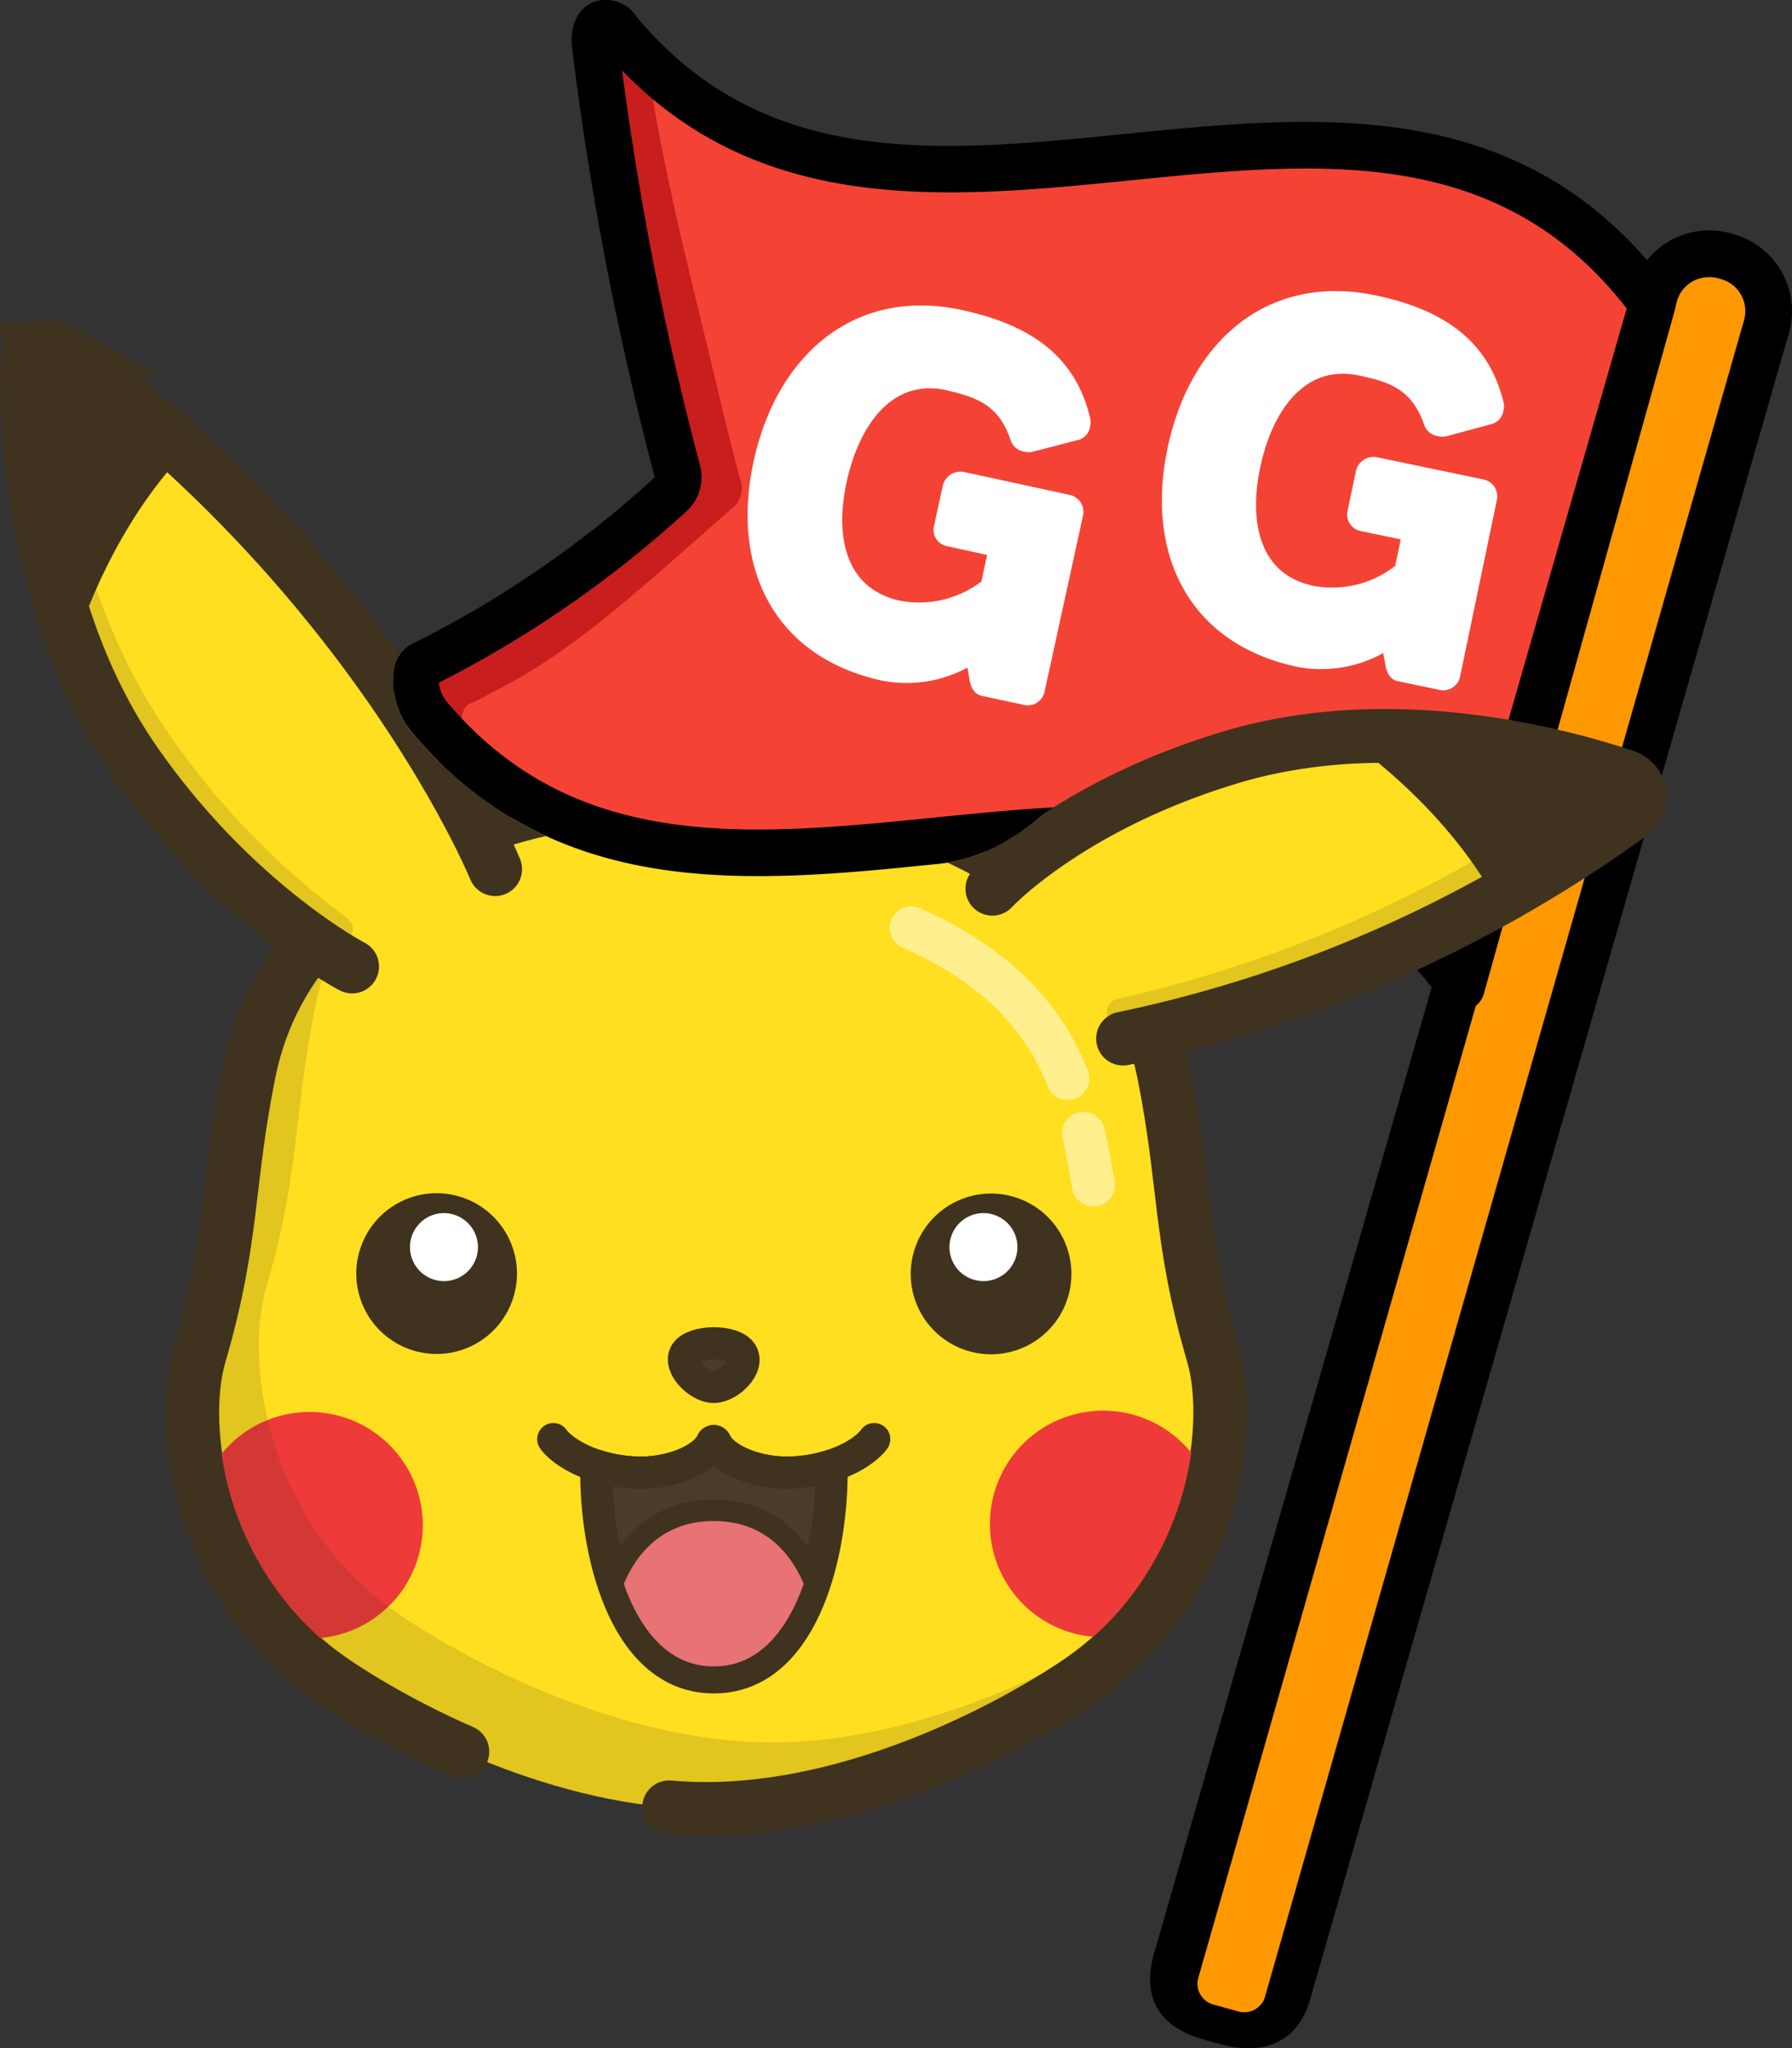 <svg id="Livello_6" data-name="Livello 6" xmlns="http://www.w3.org/2000/svg" xmlns:xlink="http://www.w3.org/1999/xlink" viewBox="0 0 166.62 190.37"><rect x="0" y="0" width="166.62" height="190.37" fill="#333333" stroke="none"/><defs><clipPath id="clip-path" transform="translate(-31.72 -1.87)"><path d="M-8.49-3.39V210.68H209.78V-3.39ZM119,82.16c-17.6,1.82-35.78,3.57-49.13-12.4h0a7.28,7.28,0,0,1-1.48-5.83,3.17,3.17,0,0,1,1.77-2.27A97.47,97.47,0,0,0,92.6,46.23,298.86,298.86,0,0,1,84.93,6.46c-.39-3.13,1.35-4.13,1.89-4.37a3.43,3.43,0,0,1,4.12,1.37c11.88,14.21,28.14,12.59,45.37,10.86C154.66,12.49,143.78,79.6,119,82.16Z" style="fill:none"/></clipPath></defs><g id="Livello_5" data-name="Livello 5"><g id="Page-1"><g id="_037---Waypoint-Flag" data-name="037---Waypoint-Flag"><path id="Shape" d="M71.52,68.38c-1.26-1.52-1.5-4.3-.5-4.73.59-.26,1.17-.55,1.78-.85a106.82,106.82,0,0,0,21.31-15,2,2,0,0,0,.67-1.61,2.78,2.78,0,0,0-.08-.49c-.63-2.33-1.22-4.69-1.8-7.14C90.81,29.79,89,20.16,87.49,9.31c-.13-1-.28-2.07-.41-3.11C86.82,4,88,3.34,89.27,4.86,115,35.67,160.41-3.67,185.34,30.12c-.47,1.69-.93,3.38-1.41,5.08L169,88.54v0l-1.43,5.08C142.66,59.85,97.3,99.19,71.52,68.38Z" transform="translate(-31.72 -1.87)" style="fill:#e64c3c"/><path id="Shape-2" data-name="Shape" d="M71.52,68.38c-1.26-1.52-1.5-4.3-.5-4.73.59-.26,1.17-.55,1.78-.85a106.82,106.82,0,0,0,21.31-15,2,2,0,0,0,.67-1.61,2.78,2.78,0,0,0-.08-.49c-.63-2.33-1.22-4.69-1.8-7.14C90.81,29.79,89,20.16,87.49,9.31c-.13-1-.28-2.07-.41-3.11C86.82,4,88,3.34,89.27,4.86a34.52,34.52,0,0,0,5.86,5.6c13.76,10.43,31.49,6.74,48.57,5.33,15.56-1.25,30.6-.63,41.64,14.33-.47,1.69,2.35,4.88,1.87,6.57q-7.4,26.48-14.78,52.91c0,.15-.08.28-.13.44v0c-.48,1.69-4.23,1.89-4.71,3.58a37.25,37.25,0,0,0-8.05-8.1h0c-24.09-17.31-59.83,7-83.33-12.5a36.07,36.07,0,0,1-4.67-4.66Z" transform="translate(-31.72 -1.87)" style="fill:#c81e1e"/><path id="Shape-3" data-name="Shape" d="M75.36,67.29c.67-.28,1.35-.61,2-1C85,62.54,91.27,56.55,99.93,49a2.38,2.38,0,0,0,.76-1.85c0-.18,0-.37-.09-.56-.74-2.67-1.41-5.4-2.08-8.22-2-8.49-5-19.71-6.51-29.91,13.75,10.44,34.61,8.72,51.69,7.31,15.56-1.25,30.6-.63,41.64,14.33-.47,1.69,2.35,4.88,1.87,6.57-4.93,17.65-14.32,41-19.25,58.6-4.08-2.11-3.93-9.05-8.42-9.75h0c-24.09-17.31-59.83,7-83.33-12.5l-.27-.3C74.49,71,74.21,67.79,75.36,67.29Z" transform="translate(-31.72 -1.87)" style="fill:#f44335"/><path id="Shape-4" data-name="Shape" d="M192.35,25.73A5.24,5.24,0,0,1,196,32.18L152.5,187a4.19,4.19,0,0,1-5.16,2.91l-2.32-.65a4.19,4.19,0,0,1-2.91-5.16L185.6,29.28a5.25,5.25,0,0,1,6.45-3.64l.3.09Z" transform="translate(-31.72 -1.87)" style="fill:#ff9801"/><path id="Shape-5" data-name="Shape" d="M145.74,192s-.88-.22-2.32-.64c-5.12-1.51-5.15-5.22-4.42-7.84L183.5,28.69a7.43,7.43,0,0,1,9.13-5.14l.3.09a7.43,7.43,0,0,1,5.14,9.13l-44.5,154.81C152.63,191.08,150,192.94,145.74,192Zm44.9-164.37a3.08,3.08,0,0,0-3,2.24l-44.5,155.82a2,2,0,0,0,1.41,2.49l2.32.64a2,2,0,0,0,2.48-1.4L193.89,31.6a3.08,3.08,0,0,0-2.13-3.78l-.3-.09a3.3,3.3,0,0,0-.82-.11Z" transform="translate(-31.72 -1.87)"/><path id="Shape-6" data-name="Shape" d="M165.86,94.94c-12-16.27-28.94-14.57-46.87-12.78-17.6,1.76-35.78,3.57-49.13-12.4h0a7.28,7.28,0,0,1-1.48-5.83,3.17,3.17,0,0,1,1.77-2.27A97.47,97.47,0,0,0,92.6,46.23,298.86,298.86,0,0,1,84.93,6.46c-.39-3.13,1.35-4.13,1.89-4.37a3.43,3.43,0,0,1,4.12,1.37c11.88,14.21,28.14,12.59,45.37,10.86,18.35-1.83,37.33-3.73,50.79,14.52a2.16,2.16,0,0,1,.34,1.87L169.69,94.23a2.16,2.16,0,0,1-1.7,1.55,1.72,1.72,0,0,1-.39,0A2.16,2.16,0,0,1,165.86,94.94ZM183,30.58c-11.95-15.37-28.6-13.7-46.23-11.94C120,20.31,102.71,22,89.56,8.42A289.69,289.69,0,0,0,96.8,45.1a4.26,4.26,0,0,1-1.27,4.31,103.79,103.79,0,0,1-23,15.91A3.2,3.2,0,0,0,73.19,67c11.88,14.21,28.15,12.58,45.37,10.86S153.41,74.36,166.64,89L183,30.58ZM71.89,65.63l0,0Z" transform="translate(-31.72 -1.87)"/></g></g></g><g style="clip-path:url(#clip-path)"><path d="M144.51,127.76c-3.17-10.79-2.51-15.88-4.59-26.23-2.27-11.23-10.57-17.72-18.77-21.62-9-4.28-21.38-4.47-23.76-4.47s-14.76.19-23.75,4.47c-8.2,3.9-16.51,10.39-18.77,21.62-2.09,10.35-1.43,15.44-4.59,26.23-2,6.7-.15,21.9,12.6,30.49C69.45,162.67,83.42,170,97.39,170s27.94-7.32,34.51-11.74C144.65,149.66,146.47,134.46,144.51,127.76Z" transform="translate(-31.72 -1.87)" style="fill:#ffdf1f;stroke:#3f321f;stroke-linecap:round;stroke-miterlimit:10;stroke-width:5px;stroke-dasharray:210,10,0,10,1000"/><circle cx="72.31" cy="120.25" r="7.47" transform="translate(-72.56 35.4) rotate(-22.73)" style="fill:#3f321f"/><path d="M76.16,117.78A3.16,3.16,0,1,1,73,114.62,3.17,3.17,0,0,1,76.16,117.78Z" transform="translate(-31.72 -1.87)" style="fill:#fff"/><circle cx="123.88" cy="120.25" r="7.47" transform="translate(-67.78 53.37) rotate(-22.02)" style="fill:#3f321f"/><path d="M120,117.78a3.16,3.16,0,1,0,3.16-3.16A3.17,3.17,0,0,0,120,117.78Z" transform="translate(-31.72 -1.87)" style="fill:#fff"/><path d="M83.17,135.63c.65.94,3.08,2.75,7.18,3.08,3.48.29,6.85-1.14,7.59-2.8a.16.16,0,0,1,.29,0c.74,1.66,4.12,3.09,7.6,2.8,4.1-.33,6.52-2.14,7.17-3.08" transform="translate(-31.72 -1.87)" style="fill:none;stroke:#3f321f;stroke-linecap:round;stroke-linejoin:round;stroke-width:3px"/><path d="M98.09,131.83" transform="translate(-31.72 -1.87)" style="fill:none;stroke:#2a2b2d;stroke-linecap:round;stroke-miterlimit:10;stroke-width:3px"/><path d="M98.08,130.77c-1.39,0-3.34-1.94-2.6-3.13s4.41-1.25,5.19,0S99.47,130.77,98.08,130.77Z" transform="translate(-31.72 -1.87)" style="fill:#493c2a;stroke:#3f321f;stroke-linejoin:round;stroke-width:3px"/><path d="M105.83,138.71c-3.48.29-6.86-1.14-7.6-2.8a.16.16,0,0,0-.29,0c-.74,1.66-4.11,3.09-7.59,2.8a13.28,13.28,0,0,1-3.18-.62c0,.22,0,.44,0,.67,0,7.72,2.76,19,10.93,19s10.93-11.27,10.93-19c0-.23,0-.45,0-.67A13.29,13.29,0,0,1,105.83,138.71Z" transform="translate(-31.72 -1.87)" style="fill:#493c2a;stroke:#3f321f;stroke-linejoin:round;stroke-width:3px"/><path d="M98.09,131.83" transform="translate(-31.72 -1.87)" style="fill:none;stroke:#2a2b2d;stroke-linecap:round;stroke-linejoin:round;stroke-width:3px"/><path d="M98.09,142.24c-5.08,0-8,3.15-9.44,6.81,1.61,4.79,4.58,8.7,9.44,8.7s7.82-3.91,9.43-8.7C106.08,145.4,103.16,142.24,98.09,142.24Z" transform="translate(-31.72 -1.87)" style="fill:#e77374;stroke:#3f321f;stroke-linejoin:round;stroke-width:2px"/><path d="M133.36,154a10.53,10.53,0,1,1,9.12-17.11A28.41,28.41,0,0,1,133.36,154Z" transform="translate(-31.72 -1.87)" style="fill:#ef3a3a"/><path d="M61.44,154.08A28.43,28.43,0,0,1,52.32,137a10.53,10.53,0,1,1,9.12,17.12Z" transform="translate(-31.72 -1.87)" style="fill:#ef3a3a"/><path d="M136.14,98.4a123.51,123.51,0,0,0,47.45-21.05,2,2,0,0,0-.76-3.31c-6.69-2.23-22.05-6.19-36.72-1.77-15,4.51-22.12,12.2-22.12,12.2" transform="translate(-31.72 -1.87)" style="fill:#ffdf1f;stroke:#3f321f;stroke-linecap:round;stroke-miterlimit:10;stroke-width:5px"/><path d="M182.83,74l-1.43-.46-.9.68a120,120,0,0,1-44.91,20.5,1.24,1.24,0,0,0-.72,1.95l1.27,1.69a123.51,123.51,0,0,0,47.45-21.05A2,2,0,0,0,182.83,74Z" transform="translate(-31.72 -1.87)" style="fill:#3f321f;opacity:0.15"/><path d="M183.59,77.35a121,121,0,0,1-12.79,8.16c-2-3.61-6.11-9.42-14-15.12a71,71,0,0,1,26,3.65A2,2,0,0,1,183.59,77.35Z" transform="translate(-31.72 -1.87)" style="fill:#3f321f"/><path d="M77.76,82.65s-11-26.87-40.5-48.3a2,2,0,0,0-3,1.75c-.06,7.25.94,23.54,10,36.6,9.28,13.33,20.2,19,20.2,19" transform="translate(-31.72 -1.87)" style="fill:#ffdf1f;stroke:#3f321f;stroke-linecap:round;stroke-miterlimit:10;stroke-width:5px"/><path d="M37.17,34.32A120.76,120.76,0,0,1,48.82,44c-2.84,3-7.13,8.68-10.19,17.9A71.11,71.11,0,0,1,34.25,36,2,2,0,0,1,37.17,34.32Z" transform="translate(-31.72 -1.87)" style="fill:#3f321f"/><path d="M47.12,69.64C38.9,57.62,37,43,36.62,34.06a2,2,0,0,0-2.37,2c-.1,7.05.77,22.89,9.42,35.54C52.51,84.5,63,90,63,90L64,89.21a1.22,1.22,0,0,0,0-2A72.15,72.15,0,0,1,47.12,69.64Z" transform="translate(-31.72 -1.87)" style="fill:#3f321f;opacity:0.15"/><g style="opacity:0.5"><path d="M131,102.11c-2.82-7.28-8.76-11.45-14.55-14" transform="translate(-31.72 -1.87)" style="fill:none;stroke:#fff;stroke-linecap:round;stroke-miterlimit:10;stroke-width:4px"/><path d="M133.39,112c-.26-1.49-.54-3.06-.93-4.8" transform="translate(-31.72 -1.87)" style="fill:none;stroke:#fff;stroke-linecap:round;stroke-miterlimit:10;stroke-width:4px"/></g><path d="M138.09,152.07c-6.58,4.42-20.55,11.74-34.52,11.74s-27.93-7.32-34.51-11.74c-12.75-8.59-14.57-23.79-12.6-30.49,3.17-10.79,2.5-15.88,4.59-26.23a27.2,27.2,0,0,1,1.73-5.5c-.26-.14-.81-.46-1.59-1a26.74,26.74,0,0,0-6.32,12.64c-2.09,10.35-1.43,15.44-4.59,26.23-2,6.7-.15,21.9,12.6,30.49C69.45,162.67,83.42,170,97.39,170s27.94-7.32,34.51-11.74a29.07,29.07,0,0,0,7.26-6.94C138.81,151.57,138.45,151.82,138.09,152.07Z" transform="translate(-31.72 -1.87)" style="fill:#3f321f;opacity:0.15"/></g><path d="M131.24,47.88a1.61,1.61,0,0,1,1.19,1.86l-3.6,16.47A1.59,1.59,0,0,1,127,67.4L123,66.54c-.87-.19-1.11-1.1-1.19-1.85l-.14-.77a11.92,11.92,0,0,1-7.94,1.21c-10-2.18-14.11-10.45-11.93-20.42s9.5-16.22,19.46-14c6.63,1.44,10.5,4.5,11.82,10a1.79,1.79,0,0,1,0,.8,1.51,1.51,0,0,1-1.07,1.24l-4.24,1.1a1.62,1.62,0,0,1-.79,0,1.58,1.58,0,0,1-1.3-1.08c-1.11-3.37-3.3-4-6-4.64-5.1-1.11-8.11,3.39-9.23,8.49s-.15,10,5,11.09a9.53,9.53,0,0,0,7.52-1.8l.53-2.46-3.69-.81a1.55,1.55,0,0,1-1.25-1.87l.83-3.81a1.69,1.69,0,0,1,1.93-1.23Z" transform="translate(-31.72 -1.87)" style="fill:#fff"/><path d="M169.7,46.44a1.59,1.59,0,0,1,1.21,1.84l-3.44,16.51A1.59,1.59,0,0,1,165.62,66l-3.93-.82c-.88-.18-1.12-1.09-1.21-1.84l-.15-.77a11.88,11.88,0,0,1-7.93,1.29c-10-2.08-14.21-10.31-12.13-20.3s9.34-16.32,19.33-14.24c6.63,1.38,10.54,4.4,11.91,9.9a1.54,1.54,0,0,1,0,.8,1.5,1.5,0,0,1-1.05,1.25l-4.22,1.14a1.66,1.66,0,0,1-.8,0,1.6,1.6,0,0,1-1.31-1.07c-1.14-3.36-3.34-4-6.1-4.58-5.11-1.06-8.07,3.47-9.14,8.58s-.05,10,5.06,11a9.51,9.51,0,0,0,7.49-1.87l.52-2.47-3.7-.77A1.56,1.56,0,0,1,157,49.43l.8-3.81a1.68,1.68,0,0,1,1.91-1.26Z" transform="translate(-31.72 -1.87)" style="fill:#fff"/></svg>